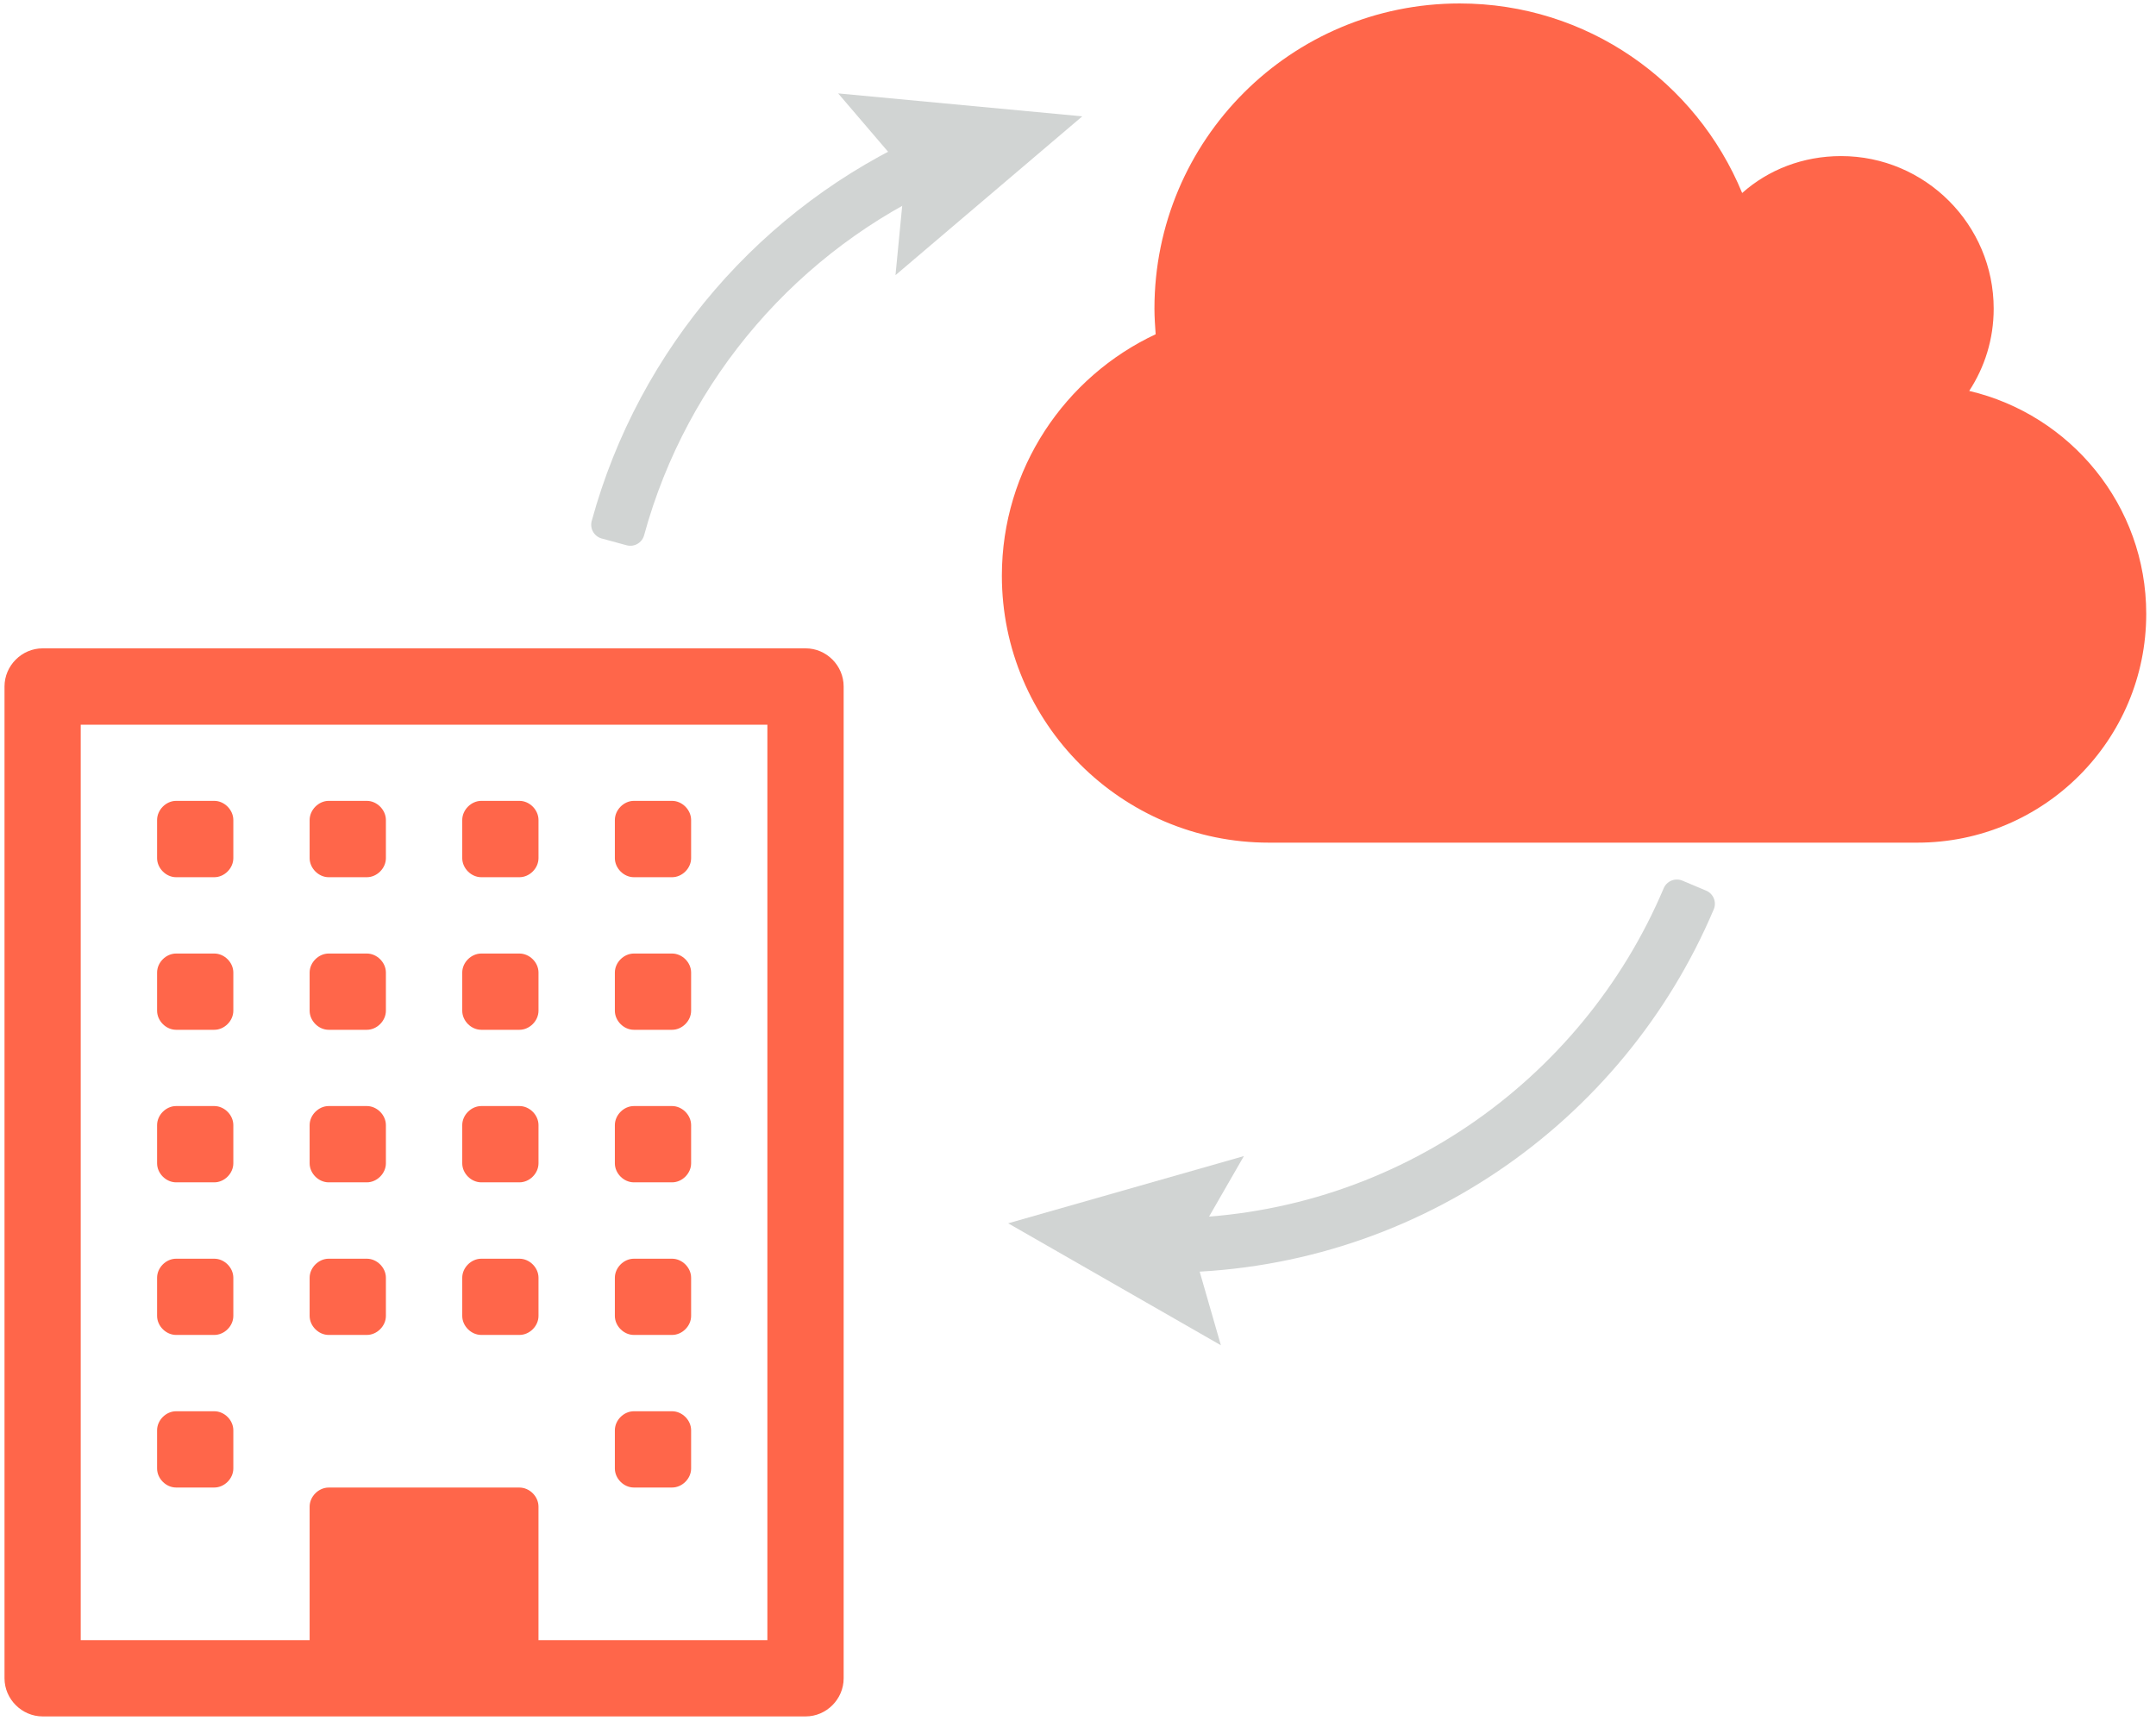 <svg width="151" height="121" viewBox="0 0 151 121" fill="none" xmlns="http://www.w3.org/2000/svg">
<path d="M134.288 59.03H88.865C78.558 59.03 70.168 50.64 70.168 40.329C70.168 32.85 74.594 26.386 80.938 23.416C80.898 22.831 80.854 22.211 80.854 21.622C80.854 9.805 90.418 0.242 102.226 0.242C111.157 0.242 118.799 5.716 122.016 13.52C123.847 11.89 126.271 10.934 128.944 10.934C134.836 10.934 139.632 15.734 139.632 21.622C139.632 23.753 139.008 25.711 137.918 27.384C145.013 29.053 150.316 35.4 150.316 43.001C150.316 51.852 143.137 59.03 134.288 59.03Z" fill="#FF664A"/>
<path d="M59.087 117.57C59.087 119.032 57.881 120.24 56.423 120.24H2.988C1.527 120.24 0.316 119.025 0.316 117.57V48.09C0.316 46.628 1.527 45.418 2.988 45.418H56.423C57.885 45.418 59.087 46.628 59.087 48.09V117.57ZM53.745 114.897V50.767H5.654V114.897H21.686V105.543C21.686 104.832 22.315 104.207 23.018 104.207H36.378C37.092 104.207 37.714 104.832 37.714 105.543V114.897H53.745ZM16.342 60.115C16.342 60.825 15.717 61.451 15.009 61.451H12.334C11.626 61.451 11.002 60.821 11.002 60.115V57.445C11.002 56.735 11.626 56.103 12.334 56.103H15.009C15.717 56.103 16.342 56.735 16.342 57.445V60.115ZM16.342 70.803C16.342 71.514 15.717 72.14 15.009 72.14H12.334C11.626 72.14 11.002 71.514 11.002 70.803V68.131C11.002 67.421 11.626 66.798 12.334 66.798H15.009C15.717 66.798 16.342 67.421 16.342 68.131V70.803ZM16.342 81.492C16.342 82.202 15.717 82.826 15.009 82.826H12.334C11.626 82.826 11.002 82.202 11.002 81.492V78.819C11.002 78.109 11.626 77.482 12.334 77.482H15.009C15.717 77.482 16.342 78.109 16.342 78.819V81.492ZM16.342 92.184C16.342 92.894 15.717 93.516 15.009 93.516H12.334C11.626 93.516 11.002 92.89 11.002 92.184V89.511C11.002 88.801 11.626 88.176 12.334 88.176H15.009C15.717 88.176 16.342 88.801 16.342 89.511V92.184ZM16.342 102.872C16.342 103.581 15.717 104.205 15.009 104.205H12.334C11.626 104.205 11.002 103.581 11.002 102.872V100.195C11.002 99.486 11.626 98.862 12.334 98.862H15.009C15.717 98.862 16.342 99.486 16.342 100.195V102.872ZM27.027 60.115C27.027 60.825 26.401 61.451 25.694 61.451H23.018C22.311 61.451 21.686 60.821 21.686 60.115V57.445C21.686 56.735 22.315 56.103 23.018 56.103H25.694C26.401 56.103 27.027 56.735 27.027 57.445V60.115ZM27.027 70.803C27.027 71.514 26.401 72.14 25.694 72.14H23.018C22.311 72.14 21.686 71.514 21.686 70.803V68.131C21.686 67.421 22.315 66.798 23.018 66.798H25.694C26.401 66.798 27.027 67.421 27.027 68.131V70.803ZM27.027 81.492C27.027 82.202 26.401 82.826 25.694 82.826H23.018C22.311 82.826 21.686 82.202 21.686 81.492V78.819C21.686 78.109 22.315 77.482 23.018 77.482H25.694C26.401 77.482 27.027 78.109 27.027 78.819V81.492ZM27.027 92.184C27.027 92.894 26.401 93.516 25.694 93.516H23.018C22.311 93.516 21.686 92.89 21.686 92.184V89.511C21.686 88.801 22.315 88.176 23.018 88.176H25.694C26.401 88.176 27.027 88.801 27.027 89.511V92.184ZM37.715 60.115C37.715 60.825 37.091 61.451 36.379 61.451H33.708C32.997 61.451 32.374 60.821 32.374 60.115V57.445C32.374 56.735 33 56.103 33.708 56.103H36.379C37.093 56.103 37.715 56.735 37.715 57.445V60.115ZM37.715 70.803C37.715 71.514 37.091 72.14 36.379 72.14H33.708C32.997 72.14 32.374 71.514 32.374 70.803V68.131C32.374 67.421 33 66.798 33.708 66.798H36.379C37.093 66.798 37.715 67.421 37.715 68.131V70.803ZM37.715 81.492C37.715 82.202 37.091 82.826 36.379 82.826H33.708C32.997 82.826 32.374 82.202 32.374 81.492V78.819C32.374 78.109 33 77.482 33.708 77.482H36.379C37.093 77.482 37.715 78.109 37.715 78.819V81.492ZM37.715 92.184C37.715 92.894 37.091 93.516 36.379 93.516H33.708C32.997 93.516 32.374 92.89 32.374 92.184V89.511C32.374 88.801 33 88.176 33.708 88.176H36.379C37.093 88.176 37.715 88.801 37.715 89.511V92.184ZM48.404 60.115C48.404 60.825 47.778 61.451 47.071 61.451H44.395C43.685 61.451 43.063 60.821 43.063 60.115V57.445C43.063 56.735 43.688 56.103 44.395 56.103H47.071C47.778 56.103 48.404 56.735 48.404 57.445V60.115ZM48.404 70.803C48.404 71.514 47.778 72.14 47.071 72.14H44.395C43.685 72.14 43.063 71.514 43.063 70.803V68.131C43.063 67.421 43.688 66.798 44.395 66.798H47.071C47.778 66.798 48.404 67.421 48.404 68.131V70.803ZM48.404 81.492C48.404 82.202 47.778 82.826 47.071 82.826H44.395C43.685 82.826 43.063 82.202 43.063 81.492V78.819C43.063 78.109 43.688 77.482 44.395 77.482H47.071C47.778 77.482 48.404 78.109 48.404 78.819V81.492ZM48.404 92.184C48.404 92.894 47.778 93.516 47.071 93.516H44.395C43.685 93.516 43.063 92.89 43.063 92.184V89.511C43.063 88.801 43.688 88.176 44.395 88.176H47.071C47.778 88.176 48.404 88.801 48.404 89.511V92.184ZM48.404 102.872C48.404 103.581 47.778 104.205 47.071 104.205H44.395C43.685 104.205 43.063 103.581 43.063 102.872V100.195C43.063 99.486 43.688 98.862 44.395 98.862H47.071C47.778 98.862 48.404 99.486 48.404 100.195V102.872Z" fill="#FF664A"/>
<path d="M117.442 62.613C111.545 76.565 97.732 86.348 81.641 86.348H81.26L81.25 88.149H81.641C98.48 88.149 112.931 77.912 119.105 63.313L117.442 62.613Z" fill="#D1D4D3" stroke="#D1D4D3" stroke-width="2" stroke-miterlimit="10" stroke-linecap="round" stroke-linejoin="round"/>
<path d="M87.118 80.988L83.501 87.273L85.507 94.239L70.609 85.696L87.118 80.988Z" fill="#D1D4D3"/>
<path d="M44.147 37.232C47.231 25.931 55.295 16.675 65.827 11.98L65.093 10.332C54.069 15.25 45.641 24.929 42.406 36.759L44.147 37.232Z" fill="#D1D4D3" stroke="#D1D4D3" stroke-width="2" stroke-miterlimit="10" stroke-linecap="round" stroke-linejoin="round"/>
<path d="M62.718 19.275L63.415 12.053L58.703 6.543L75.799 8.15L62.718 19.275Z" fill="#D1D4D3"/>
</svg>

